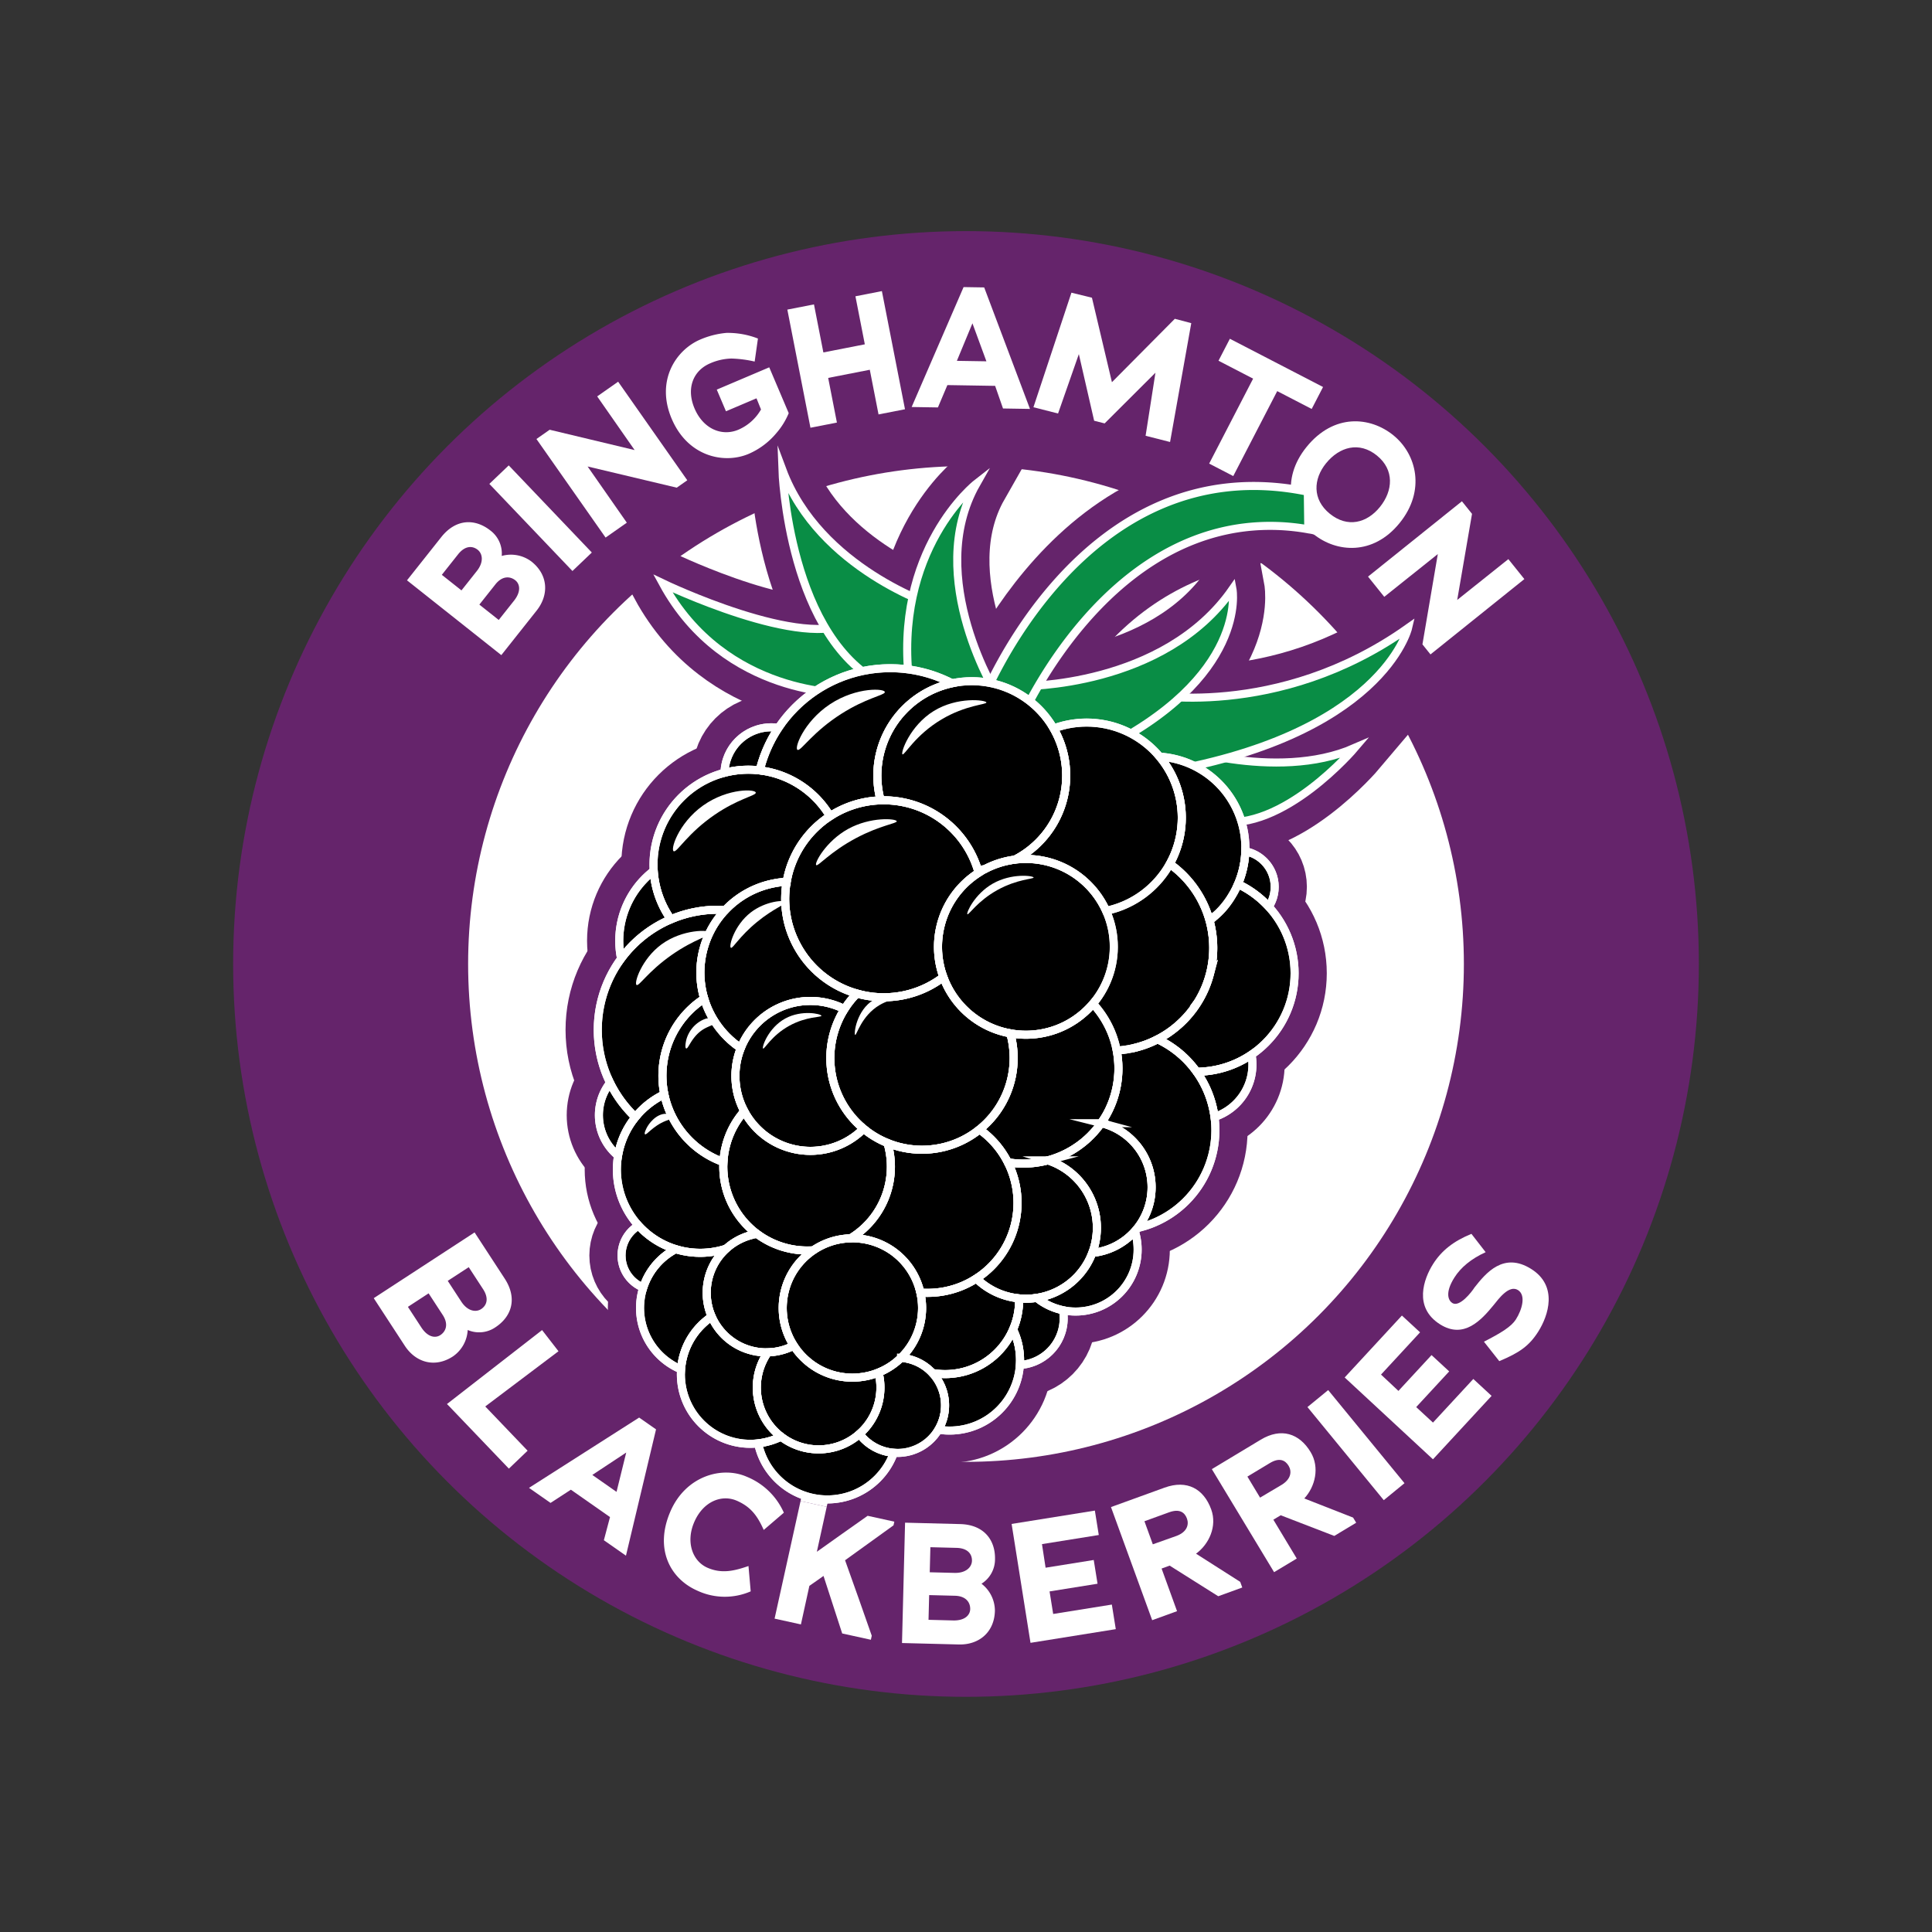 <svg id="berries" xmlns="http://www.w3.org/2000/svg" viewBox="0 0 720 720"><rect x="0" y="0" width="720" height="720" fill="#333333" stroke="none"/><defs><style>.cls-1,.cls-3{fill:#65246b;}.cls-2{fill:#fff;}.cls-3{stroke:#65246b;stroke-width:24px;}.cls-3,.cls-4,.cls-5,.cls-6{stroke-miterlimit:10;}.cls-4{fill:#098d45;}.cls-4,.cls-5,.cls-6{stroke:#fff;stroke-width:3px;}.cls-6{fill:none;}</style></defs><g id="circles"><circle class="cls-1" cx="360" cy="359.244" r="273.113"/><circle class="cls-2" cx="360" cy="359.244" r="185.544"/><path class="cls-2" d="M282.425,296.136c.355-1.287-8.482-3.874-16.054.484s-9.795,13.293-8.446,13.661c1.108.3,4.147-5.317,12.1-9.631C276.965,296.882,282.161,297.091,282.425,296.136Z"/></g><g id="backdrop_of_berry" data-name="backdrop of berry"><path class="cls-3" d="M315.819,258.293s-45.662,1.591-68.791-40.876c0,0,53.084,25.474,70.593,14.037S315.819,258.293,315.819,258.293Z"/><path class="cls-3" d="M435.177,277.4s40.119,14.284,69.643,1.359c0,0-26.822,31.643-51.015,27.223S435.177,277.4,435.177,277.4Z"/><path class="cls-3" d="M348.561,225.8s-43.187-13.677-56.986-50.677c0,0,2.15,63.958,38.73,80.535S348.561,225.8,348.561,225.8Z"/><path class="cls-3" d="M426.633,258.654s49.289,10.037,98.123-24.612c0,0-9.493,40.567-94.5,54.205S426.633,258.654,426.633,258.654Z"/><path class="cls-3" d="M372.044,259.849s-28.088-44.543-8.176-79.59c0,0-31.421,24.537-24.888,75.249S372.044,259.849,372.044,259.849Z"/><path class="cls-3" d="M380.8,255.71s52.931.681,78.514-36.132c0,0,6.1,32.936-49.926,60.285S380.8,255.71,380.8,255.71Z"/><path class="cls-3" d="M365.611,262.2s37.2-96.548,121.769-78.949l.183,14s-70.688-8.415-107.294,71.03Z"/><circle class="cls-3" cx="287.436" cy="288.48" r="17.437"/><circle class="cls-3" cx="331.742" cy="299.089" r="50.071"/><circle class="cls-3" cx="263.648" cy="350.591" r="32.869"/><circle class="cls-3" cx="242.73" cy="415.588" r="19.532"/><circle class="cls-3" cx="244.556" cy="467.867" r="12.921"/><circle class="cls-3" cx="263.283" cy="487.438" r="24.756"/><circle class="cls-3" cx="461.534" cy="330.508" r="13.503"/><circle class="cls-3" cx="308.328" cy="532.421" r="26.374"/><circle class="cls-3" cx="446.188" cy="396.716" r="20.561"/><circle class="cls-3" cx="378.955" cy="491.272" r="17.447"/><circle class="cls-3" cx="353.889" cy="506.882" r="26.25"/><circle class="cls-3" cx="279.626" cy="512.186" r="25.879"/><circle class="cls-3" cx="445.755" cy="362.704" r="36.698"/><circle class="cls-3" cx="352.228" cy="484.519" r="27.567"/><circle class="cls-3" cx="400.862" cy="465.676" r="23.099"/><circle class="cls-3" cx="334.461" cy="523.724" r="17.742"/><circle class="cls-3" cx="415.532" cy="421.192" r="37.408"/><circle class="cls-3" cx="305.074" cy="517.11" r="23.031"/><circle class="cls-3" cx="404.564" cy="442.441" r="24.609"/><circle class="cls-3" cx="382.341" cy="457.557" r="26.435"/><circle class="cls-3" cx="429.995" cy="316.041" r="34.122"/><circle class="cls-3" cx="413.829" cy="353.26" r="38.316"/><circle class="cls-3" cx="278.912" cy="322.214" r="35.364"/><circle class="cls-3" cx="267.515" cy="383.79" r="44.752"/><circle class="cls-3" cx="260.946" cy="435.849" r="31.048"/><circle class="cls-3" cx="381.355" cy="398.187" r="35.446"/><circle class="cls-3" cx="345.685" cy="448.294" r="33.518"/><circle class="cls-3" cx="281.067" cy="400.847" r="34.199"/><circle class="cls-3" cx="294.871" cy="362.43" r="33.854"/><circle class="cls-3" cx="300.786" cy="434.792" r="31.23"/><circle class="cls-3" cx="302.007" cy="400.962" r="27.93"/><circle class="cls-3" cx="285.58" cy="481.776" r="22.208"/><circle class="cls-3" cx="317.665" cy="489.443" r="25.966"/><circle class="cls-3" cx="343.604" cy="394.308" r="34.162"/><circle class="cls-3" cx="404.97" cy="304.73" r="35.446"/><circle class="cls-3" cx="362.154" cy="289.05" r="35.189"/><circle class="cls-3" cx="329.32" cy="334.952" r="36.698"/><circle class="cls-3" cx="382.323" cy="352.867" r="32.754"/></g><g id="type"><path class="cls-2" d="M150.857,501.532l-11.571-17.743,37.576-24.506,11.222,17.207c4.824,7.4,2.607,14.192-3.5,18.177a10.745,10.745,0,0,1-10.288.979,12.731,12.731,0,0,1-5.5,9.848C162.044,509.9,154.912,507.75,150.857,501.532Zm14.121-11.5-5.244-8.041-7.718,5.034,5,7.665c2.412,3.7,5.248,4.065,7.07,2.876C166.123,496.237,167.286,493.568,164.978,490.031ZM180,480.385l-5.314-8.148-7.826,5.1,5.034,7.719c2.377,3.645,5.479,4.067,7.409,2.808C181.29,486.575,182.381,484.03,180,480.385Z"/><path class="cls-2" d="M198.956,492.163l6.9,7.212-25.428,24.338,16.195,16.922-6.981,6.681L166.59,523.229Z"/><path class="cls-2" d="M227.332,565.366l-14.58-10.2-7.585,4.926-8.023-5.613,41.048-26.194,6.294,4.4-11.208,47.066L225.044,574Zm-6.591-15.7,9.02,6.31,3.613-14.656Z"/><path class="cls-2" d="M259.893,592.8c-10.2-4.468-16.129-15.659-9.991-29.671,5.726-13.073,19.119-16.849,28.382-12.791a25.667,25.667,0,0,1,13.836,13.4l-7.5,6.428c-2.263-5.044-4.646-8.533-9.981-10.87-5.628-2.466-12.516.177-15.88,7.857-3.313,7.562-.63,14.677,4.881,17.091,5.394,2.363,10.118,1.148,15.3-.634l.824,9.444A24.194,24.194,0,0,1,259.893,592.8Z"/><path class="cls-2" d="M306.9,587.3c-1.78,1.248-3.5,2.508-5.266,3.693l-3.154,14.379-9.815-2.153,9.678-43.81,9.752,2.14-3.676,16.754c6.285-4.453,12.659-9.017,18.93-13.408l9.94,2.182-.3,1.375-18.056,13.009c3.28,9.238,6.742,18.844,9.947,28.131l-.33,1.5-10.69-2.346Z"/><path class="cls-2" d="M357.326,612.847l-21.177-.54,1.144-44.85,20.538.523c8.829.226,13.166,5.907,12.98,13.2a10.745,10.745,0,0,1-5.033,9.026,12.737,12.737,0,0,1,4.993,10.114C370.564,608.383,364.748,613.036,357.326,612.847Zm-1.457-18.156-9.6-.245-.235,9.214,9.149.234c4.415.112,6.326-2.016,6.381-4.191C361.629,597.271,360.091,594.8,355.869,594.691Zm.583-17.846-9.724-.248-.239,9.341,9.213.235c4.351.11,6.458-2.2,6.518-4.508C362.279,579.3,360.8,576.955,356.452,576.845Z"/><path class="cls-2" d="M377,567.927l31.024-4.975,1.459,9.1-21.168,3.394c.466,2.907.87,5.824,1.346,8.793l17.944-2.878,1.419,8.847-17.881,2.867,1.347,8.405,21.862-3.506,1.469,9.162-31.782,5.1Z"/><path class="cls-2" d="M435.9,583.461l-3.008,1.091,5.76,15.884-9.265,3.36-15.356-42.154,19.975-7.245c8.363-3.033,14.588.428,17.381,8.129,2.269,6.257-.816,12.958-5.662,16.487l16.47,10.5.764,2.105L454,594.871Zm-.2-19.876-9.2,3.338,3.12,8.6c3.128-1.134,8.745-3.1,8.745-3.1,4.031-1.462,4.788-4.255,3.982-6.482C441.562,563.775,439.738,562.123,435.707,563.585Z"/><path class="cls-2" d="M477.286,564.694l-2.741,1.651,8.718,14.473-8.444,5.086-23.2-38.4,18.2-10.963c7.62-4.59,14.4-2.395,18.623,4.623,3.434,5.7,1.7,12.872-2.375,17.269l18.189,7.126,1.155,1.919-8.169,4.919Zm-4.028-19.465-8.388,5.052,4.722,7.84c2.85-1.717,7.982-4.733,7.982-4.733,3.674-2.212,3.877-5.1,2.655-7.127C479.041,544.286,476.932,543.017,473.258,545.229Z"/><path class="cls-2" d="M487.25,524.371l7.722-6.329,28.442,34.7-7.723,6.329Z"/><path class="cls-2" d="M501.121,513.34l21.33-23.075,6.768,6.256-14.553,15.744c2.162,2,4.28,4.043,6.489,6.085L533.493,505l6.579,6.081-12.294,13.3,6.251,5.777L549.06,513.9l6.814,6.3-21.851,23.64Z"/><path class="cls-2" d="M573.276,496.229c-3.418,5.411-7.121,7.917-14.537,11.028l-5.718-7.245c6.488-3.321,10.231-5.65,11.906-8.3,2.358-3.733,3.807-9.024.778-10.939-3.3-2.084-7.234,3.3-9.009,5.513-4.654,5.69-11.153,12.863-20.027,7.258-10.01-6.323-6.065-17-2.612-22.468,3.178-5.032,7.672-8.552,14.3-11.254l5.3,6.83c-5.426,2.477-9.287,5.715-11.645,9.449-3.657,5.789-2.186,8.611-.779,9.5,2.706,1.709,7.231-4.137,8.29-5.815,4.185-5.305,10.8-13.387,21.139-6.858C580.725,479.284,577,490.331,573.276,496.229Z"/><path class="cls-2" d="M199.988,227.544l-13.162,16.6-35.148-27.874,12.764-16.1c5.488-6.919,12.633-6.969,18.35-2.436a10.739,10.739,0,0,1,4.187,9.447,12.738,12.738,0,0,1,11.083,2.091C204.379,214.283,204.6,221.728,199.988,227.544ZM170.7,206.6l-6.044,7.622,7.32,5.8,5.726-7.22c2.7-3.41,2.121-6.486.317-7.917C176.159,203.419,173.4,203.19,170.7,206.6Zm13.909,11.194-5.964,7.522,7.22,5.726,5.686-7.17c2.744-3.46,2.193-6.266.488-7.618C190.129,214.743,187.23,214.485,184.605,217.794Z"/><path class="cls-2" d="M182.367,180.333l7.224-6.892,30.966,32.464-7.224,6.891Z"/><path class="cls-2" d="M218.983,173.844c4.889,6.969,9.762,14.028,14.614,20.944l-7.912,5.551-25.768-36.732,4.926-3.455,31.663,7.576-13.952-20,7.807-5.478,25.768,36.732-3.93,2.757Z"/><path class="cls-2" d="M272.627,133.616a21,21,0,0,0-7.938,1.774c-6.42,2.728-9.012,9.391-5.859,16.813,3.278,7.715,10.244,10.527,16.369,7.924a17.776,17.776,0,0,0,8.41-7.536c-.626-1.472-1.067-2.675-1.693-4.148l-11.367,4.83L267.12,145.2l19.555-8.308,7.257,17.08a26.955,26.955,0,0,1-4.62,7.456,27.752,27.752,0,0,1-10.284,7.707c-9.247,3.929-22.741.971-28.7-13.047-6.056-14.254,1.593-25.708,10.663-29.562a31.852,31.852,0,0,1,9.73-2.465,30.949,30.949,0,0,1,11.741,2.1l-1.22,8.584A44.007,44.007,0,0,0,272.627,133.616Z"/><path class="cls-2" d="M324.149,137.8l-15.513,3.034,3.256,16.643-9.861,1.928-8.611-44.026,9.924-1.94,3.5,17.9,15.45-3.022-3.5-17.9,9.861-1.929,8.611,44.027-9.861,1.928Z"/><path class="cls-2" d="M370.854,143.8l-17.792-.289-3.527,8.329-9.791-.159L359.1,106.99l7.679.125,17.061,45.277-10.047-.163ZM356.6,134.475l11.006.178L362.4,120.486Z"/><path class="cls-2" d="M430.6,138.9l-18.939,18.891-3.907-.994-5.7-24.829L394.309,154.1l-9.18-2.335,14.161-42.692,7.645,1.879,7.446,31.48,23.443-23.623,6.125,1.624-7.9,44.286-9.118-2.32Z"/><path class="cls-2" d="M459.6,177.418l-8.981-4.648L467,141.111l-12.9-6.678,4.236-8.185,34.728,17.975-4.236,8.185-12.846-6.649Z"/><path class="cls-2" d="M489.449,199.005c-8.6-6.971-12.4-20.269-2.529-32.448,10.195-12.578,23.75-11.311,32.351-4.339,8.649,7.011,12.12,20.616,2.327,32.7C511.725,207.1,498.05,205.977,489.449,199.005Zm23.7-29.231c-6.612-5.36-13.992-3.269-18.989,2.9-4.715,5.816-5.193,13.419,1.418,18.779s13.83,3.467,18.666-2.5C519.157,182.886,519.707,175.093,513.145,169.774Z"/><path class="cls-2" d="M535.829,206.49c-6.639,5.327-13.366,10.644-19.955,15.931l-6.048-7.536,34.988-28.078,3.765,4.692-5.517,32.08,19.055-15.21,5.969,7.436L533.1,243.883l-3-3.743Z"/><path class="cls-1" d="M208.264,497.668l-26.5,26.5-16.584-1.049L199.493,488.9Z"/><path class="cls-2" d="M166.6,523.219l35.415-27.54,6.117,7.889-33.874,25.54Z"/><path class="cls-2" d="M487.031,198.685a14.132,14.132,0,0,1,2.082.374,5.714,5.714,0,0,1,1.385.476c.109.059.2.116.216.1a21.548,21.548,0,0,0-1.958-1.772Z"/></g><g id="corrections"><path class="cls-2" d="M298.34,559.413l.349-1.69,9.856,1.833-.453,2Z"/></g><g id="stem"><path class="cls-4" d="M315.819,258.293s-45.662,1.591-68.791-40.876c0,0,53.084,25.474,70.593,14.037S315.819,258.293,315.819,258.293Z"/><path class="cls-4" d="M435.177,277.4s40.119,14.284,69.643,1.359c0,0-26.822,31.643-51.015,27.223S435.177,277.4,435.177,277.4Z"/><path class="cls-4" d="M348.561,225.8s-43.187-13.677-56.986-50.677c0,0,2.15,63.958,38.73,80.535S348.561,225.8,348.561,225.8Z"/><path class="cls-4" d="M426.633,258.654s49.289,10.037,98.123-24.612c0,0-9.493,40.567-94.5,54.205S426.633,258.654,426.633,258.654Z"/><path class="cls-4" d="M372.044,259.849s-28.088-44.543-8.176-79.59c0,0-31.421,24.537-24.888,75.249S372.044,259.849,372.044,259.849Z"/><path class="cls-4" d="M380.8,255.71s52.931.681,78.514-36.132c0,0,6.1,32.936-49.926,60.285S380.8,255.71,380.8,255.71Z"/><path class="cls-4" d="M365.611,262.2s37.2-96.548,121.769-78.949l.183,14a80.053,80.053,0,0,0-24.058-.67c-51.75,6.516-79.245,63.168-83.236,71.7Z"/></g><g id="blackberry"><circle class="cls-5" cx="287.436" cy="288.48" r="17.437"/><circle class="cls-5" cx="331.742" cy="299.089" r="50.071"/><circle class="cls-5" cx="263.648" cy="350.591" r="32.869"/><circle class="cls-5" cx="242.73" cy="415.588" r="19.532"/><circle class="cls-5" cx="244.556" cy="467.867" r="12.921"/><circle class="cls-5" cx="263.283" cy="487.438" r="24.756"/><circle class="cls-5" cx="461.534" cy="330.508" r="13.503"/><circle class="cls-5" cx="308.328" cy="532.421" r="26.374"/><circle class="cls-5" cx="446.188" cy="396.716" r="20.561"/><circle class="cls-5" cx="378.955" cy="491.272" r="17.447"/><circle class="cls-5" cx="353.889" cy="506.882" r="26.25"/><circle class="cls-5" cx="279.626" cy="512.186" r="25.879"/><circle class="cls-5" cx="445.755" cy="362.704" r="36.698"/><circle class="cls-5" cx="352.228" cy="484.519" r="27.567"/><circle class="cls-5" cx="400.862" cy="465.676" r="23.099"/><circle class="cls-5" cx="334.461" cy="523.724" r="17.742"/><circle class="cls-5" cx="415.532" cy="421.192" r="37.408"/><circle class="cls-5" cx="305.074" cy="517.11" r="23.031"/><circle class="cls-5" cx="404.564" cy="442.441" r="24.609"/><circle class="cls-5" cx="382.341" cy="457.557" r="26.435"/><circle class="cls-5" cx="429.995" cy="316.041" r="34.122"/><circle class="cls-5" cx="413.829" cy="353.26" r="38.316"/><circle class="cls-5" cx="278.912" cy="322.214" r="35.364"/><circle class="cls-5" cx="267.515" cy="383.79" r="44.752"/><circle class="cls-5" cx="260.946" cy="435.849" r="31.048"/><circle class="cls-5" cx="381.355" cy="398.187" r="35.446"/><circle class="cls-5" cx="345.685" cy="448.294" r="33.518"/><circle class="cls-5" cx="281.067" cy="400.847" r="34.199"/><circle class="cls-5" cx="294.871" cy="362.43" r="33.854"/><circle class="cls-5" cx="285.58" cy="481.776" r="22.208"/><circle class="cls-5" cx="300.786" cy="434.792" r="31.23"/><circle class="cls-5" cx="302.007" cy="400.962" r="27.93"/><circle class="cls-5" cx="317.665" cy="487.443" r="25.966"/><circle class="cls-5" cx="343.604" cy="394.308" r="34.162"/><circle class="cls-5" cx="404.97" cy="304.73" r="35.446"/><circle class="cls-5" cx="362.154" cy="289.05" r="35.189"/><circle class="cls-5" cx="329.32" cy="334.952" r="36.698"/><circle class="cls-5" cx="382.323" cy="352.867" r="32.754"/></g><g id="stroke"><path class="cls-6" d="M290.1,271.26a50.082,50.082,0,0,0-6.9,15.56c-.02.09-.05.19-.07.28a35.141,35.141,0,0,0-13.13.88,17.453,17.453,0,0,1,20.1-16.72Z"/><path class="cls-6" d="M328.04,280.43a34.826,34.826,0,0,0,.16,17.83,36.616,36.616,0,0,0-18.87,5.92,35.42,35.42,0,0,0-26.2-17.08c.02-.09.05-.19.07-.28a50.1,50.1,0,0,1,71.6-32.19A35.18,35.18,0,0,0,328.04,280.43Z"/><path class="cls-6" d="M250.02,342.61a44.746,44.746,0,0,0-18.56,14.66,32.883,32.883,0,0,1,12.16-32.74A35.314,35.314,0,0,0,250.02,342.61Z"/><path class="cls-6" d="M236.79,416.34a30.757,30.757,0,0,0-5.95,11.9c-.2.81-.37,1.63-.51,2.44a19.533,19.533,0,0,1-6.54-19.88,19.329,19.329,0,0,1,3.57-7.27A44.551,44.551,0,0,0,236.79,416.34Z"/><path class="cls-6" d="M251.8,465.52a24.564,24.564,0,0,0-12.07,14.33,12.92,12.92,0,0,1-1.76-23.1A30.8,30.8,0,0,0,251.8,465.52Z"/><path class="cls-6" d="M264.05,476.34a22.1,22.1,0,0,0,1.18,14.34,26.018,26.018,0,0,0-11.42,19.63,24.755,24.755,0,0,1-14.53-28.94c.13-.52.28-1.02.45-1.52a24.564,24.564,0,0,1,12.07-14.33c.51.16,1.02.3,1.54.43a31.191,31.191,0,0,0,17.3-.61A22.094,22.094,0,0,0,264.05,476.34Z"/><path class="cls-6" d="M474.63,333.82a13.4,13.4,0,0,1-1.8,4.1,36.485,36.485,0,0,0-11.47-8.44,32.984,32.984,0,0,0,1.72-5.08,33.871,33.871,0,0,0,1.02-7.14c.24.04.49.1.74.16A13.51,13.51,0,0,1,474.63,333.82Z"/><path class="cls-6" d="M333.11,541.41a26.366,26.366,0,0,1-50.58-3.51,25.452,25.452,0,0,0,8.54-2.51,23,23,0,0,0,29.22-1,17.627,17.627,0,0,0,9.82,6.54A17.343,17.343,0,0,0,333.11,541.41Z"/><path class="cls-6" d="M466.12,401.75a20.52,20.52,0,0,1-13.5,14.49,37.434,37.434,0,0,0-6.68-16.83,36.565,36.565,0,0,0,20.47-6.38A20.455,20.455,0,0,1,466.12,401.75Z"/><path class="cls-6" d="M395.87,495.55a17.441,17.441,0,0,1-15.79,13.14,26.122,26.122,0,0,0-2.55-13.23,27.569,27.569,0,0,0,2.27-11.59,25.88,25.88,0,0,0,6.59-.19,22.835,22.835,0,0,0,8.81,4.39c.32.08.63.15.95.22A17.36,17.36,0,0,1,395.87,495.55Z"/><path class="cls-6" d="M380.08,508.69a26.6,26.6,0,0,1-.74,4.62,26.255,26.255,0,0,1-29.63,19.49,17.776,17.776,0,0,0-2.22-21.12,27.579,27.579,0,0,0,30.04-16.22A26.122,26.122,0,0,1,380.08,508.69Z"/><path class="cls-6" d="M291.07,535.39a25.87,25.87,0,0,1-17.78,1.89,25.886,25.886,0,0,1-8.06-46.6,22.191,22.191,0,0,0,14.91,12.63c.6.15,1.21.28,1.81.38a22.1,22.1,0,0,0,4.2.29,23.025,23.025,0,0,0,4.92,31.41Z"/><path class="cls-6" d="M481.34,371.69a36.752,36.752,0,0,1-35.4,27.72,37.058,37.058,0,0,0-14.54-12.1c.02-.01.03-.02.05-.03.26-.13.52-.27.77-.41s.49-.27.73-.41c.38-.21.75-.44,1.12-.67s.7-.44,1.05-.67c.76-.51,1.5-1.04,2.22-1.6.33-.25.64-.51.96-.78s.64-.53.95-.81a37.557,37.557,0,0,0,5.26-5.71c.32-.41.63-.84.92-1.29.14-.2.28-.4.4-.6.2-.29.39-.58.56-.88a3.577,3.577,0,0,0,.3-.49c.28-.45.55-.92.8-1.38.01-.02.02-.03.02-.04.29-.53.56-1.06.82-1.6.32-.66.63-1.34.91-2.03.16-.39.31-.78.46-1.17.2-.54.39-1.08.57-1.64.12-.36.23-.73.34-1.1.13-.45.25-.9.37-1.35a38.352,38.352,0,0,0-15.03-40.68,35.469,35.469,0,0,0-3.8-39.99,34.184,34.184,0,0,1,31.95,35.28,33.871,33.871,0,0,1-1.02,7.14,32.984,32.984,0,0,1-1.72,5.08,36.7,36.7,0,0,1,19.98,42.21Z"/><path class="cls-6" d="M379.8,483.87a27.593,27.593,0,0,1-32.31,27.81,17.563,17.563,0,0,0-8.68-5.16,16.777,16.777,0,0,0-3.03-.49,25.934,25.934,0,0,0,7.45-23.14c-.07-.4-.15-.79-.24-1.18,1.04.08,2.08.12,3.11.1a32.849,32.849,0,0,0,8.42-1.18,33.382,33.382,0,0,0,9.34-4.17,27.143,27.143,0,0,0,2.82,2.41,26.473,26.473,0,0,0,9.19,4.32A25.663,25.663,0,0,0,379.8,483.87Z"/><path class="cls-6" d="M423.26,471.34a23.112,23.112,0,0,1-27.11,16.95c-.32-.07-.63-.14-.95-.22a22.835,22.835,0,0,1-8.81-4.39,25.625,25.625,0,0,0,7.04-2.14,26.267,26.267,0,0,0,13.62-14.61,24.589,24.589,0,0,0,15.87-8.1A22.944,22.944,0,0,1,423.26,471.34Z"/><path class="cls-6" d="M351.66,528.07a17.707,17.707,0,0,1-18.55,13.34,17.343,17.343,0,0,1-3-.48,17.627,17.627,0,0,1-9.82-6.54,22.827,22.827,0,0,0,7.11-11.64,23.069,23.069,0,0,0,.6-7.89,23.456,23.456,0,0,0-.58-3.35c.19-.08.38-.16.57-.25a25.653,25.653,0,0,0,7.43-4.88c.12-.11.24-.23.36-.35a16.777,16.777,0,0,1,3.03.49,17.743,17.743,0,0,1,12.85,21.55Z"/><path class="cls-6" d="M451.8,430.36a37.379,37.379,0,0,1-27.88,27.29,24.631,24.631,0,0,0-13.33-39.07c-.07-.02-.14-.03-.21-.05.3-.42.59-.84.85-1.27l.06-.09c.24-.36.46-.72.66-1.09.1-.17.21-.34.3-.52a3.769,3.769,0,0,0,.26-.48.209.209,0,0,0,.04-.06q.24-.435.45-.87a6.447,6.447,0,0,0,.29-.59c.13-.25.24-.5.35-.75.1-.21.2-.42.28-.64.13-.29.26-.58.37-.88a2,2,0,0,0,.1-.26c.16-.39.3-.78.44-1.18.34-.97.63-1.96.89-2.98a35.07,35.07,0,0,0,.45-15.36,37.828,37.828,0,0,0,5.84-.81c.43-.09.86-.19,1.28-.3.85-.22,1.69-.47,2.52-.74.41-.13.82-.28,1.22-.42a37.882,37.882,0,0,0,4.37-1.93,37.058,37.058,0,0,1,14.54,12.1,37.306,37.306,0,0,1,5.86,30.95Z"/><path class="cls-6" d="M327.4,522.75a23.018,23.018,0,0,1-36.33,12.64,23.018,23.018,0,0,1-4.92-31.41,22,22,0,0,0,9.67-2.5,25.926,25.926,0,0,0,4.94,5.67,25.016,25.016,0,0,0,4.68,3.21,25.992,25.992,0,0,0,5.86,2.26,26.068,26.068,0,0,0,14.03-.37,21.575,21.575,0,0,0,2.09-.74,23.456,23.456,0,0,1,.58,3.35A23.069,23.069,0,0,1,327.4,522.75Z"/><path class="cls-6" d="M428.42,448.47a24.486,24.486,0,0,1-4.5,9.18c-.32.4-.65.8-1,1.18a24.589,24.589,0,0,1-15.87,8.1,25.109,25.109,0,0,0,.92-2.9,26.42,26.42,0,0,0-17.45-31.6c.44-.12.87-.24,1.3-.37.15-.05.29-.1.44-.14.07-.02.14-.05.21-.07.28-.09.57-.19.84-.29.05-.02.09-.03.14-.05.02-.01.03-.02.05-.02.04-.01.07-.03.11-.04s.05-.02.08-.03.05-.02.08-.03c.35-.13.72-.27,1.06-.42.01,0,.02-.01.03-.01.03-.01.07-.03.1-.04s.05-.02.08-.03c.05-.02.09-.04.14-.06.02-.01.05-.02.07-.03s.03-.01.04-.02c.25-.1.49-.22.73-.33l.15-.06c.1-.05.2-.09.29-.14.3-.14.6-.28.89-.44q.3-.135.6-.3c.4-.22.8-.44,1.19-.66.03-.02.05-.03.08-.05.3-.17.61-.36.9-.55.42-.26.82-.52,1.22-.8.09-.05.18-.12.27-.18.19-.13.37-.26.55-.39.25-.17.49-.36.73-.54.41-.31.81-.63,1.21-.96.74-.62,1.45-1.27,2.14-1.95.21-.2.42-.42.61-.63.2-.19.38-.39.56-.58.06-.07.11-.12.16-.18.15-.16.29-.32.44-.49s.28-.33.42-.49c.04-.04.07-.08.11-.12.16-.18.31-.38.46-.57a4.766,4.766,0,0,0,.45-.58q.495-.615.93-1.26c.07.02.14.03.21.05A24.607,24.607,0,0,1,428.42,448.47Z"/><path class="cls-6" d="M408.77,457.99a26.234,26.234,0,0,1-.8,6.04,25.109,25.109,0,0,1-.92,2.9,26.267,26.267,0,0,1-13.62,14.61,26.4,26.4,0,0,1-17.56,1.65,26.473,26.473,0,0,1-9.19-4.32,27.143,27.143,0,0,1-2.82-2.41,33.522,33.522,0,0,0,11.73-43.3,35.178,35.178,0,0,0,4.66.46c.45.01.9.02,1.34.02q.57,0,1.14-.03c.25-.01.51-.02.76-.04.08,0,.16-.01.24-.01.06,0,.12-.01.18-.01.04,0,.08-.01.12-.01.27-.02.56-.04.84-.08h.02c.34-.03.67-.07,1.01-.11s.66-.09.98-.15c.46-.06.92-.15,1.37-.24s.91-.19,1.36-.3c.31-.07.61-.15.91-.23a26.416,26.416,0,0,1,18.25,25.56Z"/><path class="cls-6" d="M422.01,390.7c.43-.09.86-.19,1.28-.3.85-.22,1.69-.47,2.52-.74.41-.13.82-.28,1.22-.42a37.882,37.882,0,0,0,4.37-1.93c.02-.01.03-.02.05-.03.26-.13.52-.27.77-.41s.49-.27.73-.41c.38-.21.75-.44,1.12-.67s.7-.44,1.05-.67c.76-.51,1.5-1.04,2.22-1.6.32-.26.65-.52.96-.78s.64-.53.95-.81a37.557,37.557,0,0,0,5.26-5.71c.32-.41.63-.84.92-1.29.14-.2.27-.4.4-.6.2-.29.39-.58.56-.88a3.577,3.577,0,0,0,.3-.49c.28-.45.55-.92.8-1.38.01-.02.02-.03.02-.04.29-.53.56-1.06.82-1.6.32-.66.63-1.34.91-2.03.16-.39.31-.78.46-1.17.2-.54.39-1.08.57-1.64.12-.36.23-.73.34-1.1.13-.45.25-.9.37-1.35a38.352,38.352,0,0,0-15.03-40.68"/><path class="cls-6" d="M309.33,304.18a36.588,36.588,0,0,0-15.59,21.78c-.23.89-.41,1.78-.56,2.66a30.577,30.577,0,0,0-4.6.55,33.814,33.814,0,0,0-18.26,9.95,44.361,44.361,0,0,0-20.3,3.49,35.364,35.364,0,1,1,59.31-38.43Z"/><path class="cls-6" d="M262.44,372.17a34.075,34.075,0,0,0-14.53,20.3,34.59,34.59,0,0,0-.77,4.09,33.958,33.958,0,0,0,.44,11.27,30.984,30.984,0,0,0-10.79,8.51,44.774,44.774,0,0,1,33.53-77.22,33.542,33.542,0,0,0-8.07,14.29c-.07.24-.14.49-.2.73A33.662,33.662,0,0,0,262.44,372.17Z"/><path class="cls-6" d="M281.35,459.25c-.4.34-.8.68-1.21.99a22.339,22.339,0,0,0-8.2,4.01q-.66.525-1.29,1.08a.01.01,0,0,1-.01.01,31.191,31.191,0,0,1-17.3.61c-.52-.13-1.03-.27-1.54-.43a31.011,31.011,0,0,1-21.47-34.84c.14-.81.31-1.63.51-2.44a31.03,31.03,0,0,1,16.74-20.41,34.343,34.343,0,0,0,11.17,18.93c.47.41.95.8,1.44,1.18h.01a33.654,33.654,0,0,0,9.4,5.12A31.287,31.287,0,0,0,281.35,459.25Z"/><path class="cls-6" d="M415.72,406.87c-.26,1.02-.55,2.01-.89,2.98-.14.4-.28.79-.44,1.18a2,2,0,0,1-.1.26c-.11.3-.24.59-.37.88-.08.22-.18.43-.28.64-.11.25-.22.5-.35.75a6.447,6.447,0,0,1-.29.59q-.21.435-.45.87a.209.209,0,0,1-.04.06c-.08.16-.17.32-.26.48-.09.18-.2.35-.3.52-.21.37-.43.73-.66,1.09l-.06.09c-.27.43-.56.85-.85,1.27s-.61.85-.93,1.26c-.15.19-.29.39-.45.58s-.3.39-.46.57c-.04.04-.07.08-.11.12-.14.16-.28.33-.42.49s-.29.33-.44.49c-.05.06-.1.11-.16.18-.18.19-.36.39-.56.58-.19.21-.4.43-.61.63-.69.68-1.4,1.33-2.14,1.95-.4.33-.8.65-1.21.96-.24.18-.48.37-.73.54-.18.13-.36.26-.55.39-.09.06-.18.13-.27.18-.4.28-.8.54-1.22.8-.29.19-.6.38-.9.55-.03.02-.05.03-.08.05-.39.22-.79.44-1.19.66q-.3.165-.6.3c-.29.16-.59.3-.89.44-.09.05-.19.09-.29.14l-.15.06c-.24.11-.48.23-.73.33-.01.01-.03.01-.04.02s-.05.02-.07.03c-.05.02-.09.04-.14.06-.03.01-.05.02-.08.03s-.07.03-.1.04c-.01,0-.02.01-.03.01-.34.15-.71.29-1.06.42-.03.01-.05.02-.08.03s-.05.02-.08.03-.07.03-.11.04c-.02,0-.03.01-.05.02-.05.02-.09.03-.14.05-.27.1-.56.2-.84.29-.07.02-.14.05-.21.07-.15.04-.29.09-.44.14-.43.13-.86.25-1.3.37-.3.08-.6.16-.91.23-.45.11-.9.21-1.36.3s-.91.17-1.37.24c-.32.06-.65.11-.98.15s-.67.08-1.01.11h-.02c-.28.04-.57.06-.84.08-.04,0-.08.01-.12.01-.06,0-.12.01-.18.01-.08,0-.16.01-.24.01-.25.02-.51.03-.76.04q-.57.03-1.14.03c-.44,0-.89-.01-1.34-.02a35.178,35.178,0,0,1-4.66-.46h-.01c-.16-.34-.34-.68-.53-1.01a33.394,33.394,0,0,0-10.02-11.24,34.175,34.175,0,0,0,11.47-35.82,32.695,32.695,0,0,0,30.81-11.05,35.97,35.97,0,0,1,6.45,9.77,35.439,35.439,0,0,1,1.96,23.06Z"/><path class="cls-6" d="M378.18,456.51a33.5,33.5,0,0,1-32.08,25.3c-1.03.02-2.07-.02-3.11-.1a26.08,26.08,0,0,0-10.98-15.93H332a26.159,26.159,0,0,0-15.02-4.3,31.247,31.247,0,0,0,13.77-35.52,33.212,33.212,0,0,0,4.49,1.47,34.148,34.148,0,0,0,29.79-6.52,33.394,33.394,0,0,1,10.02,11.24c.19.33.37.67.53,1.01h.01A33.4,33.4,0,0,1,378.18,456.51Z"/><path class="cls-6" d="M277.37,414.12a30.97,30.97,0,0,0-6.86,13.02q-.165.66-.3,1.32a31.7,31.7,0,0,0-.61,4.6,33.654,33.654,0,0,1-9.4-5.12h-.01c-.49-.38-.97-.77-1.44-1.18a34.343,34.343,0,0,1-11.17-18.93,33.958,33.958,0,0,1-.44-11.27,34.59,34.59,0,0,1,.77-4.09,34.075,34.075,0,0,1,14.53-20.3,34,34,0,0,0,5.67,10.99,33.538,33.538,0,0,0,7.96,7.43,29.094,29.094,0,0,0-1.14,3.53,27.836,27.836,0,0,0,.09,14.05A28.567,28.567,0,0,0,277.37,414.12Z"/><path class="cls-6" d="M319.34,370.26a33.551,33.551,0,0,0-4.63,5.82,28.975,28.975,0,0,0-3.37-1.45q-1.215-.42-2.49-.75a27.9,27.9,0,0,0-32.78,16.71,33.538,33.538,0,0,1-7.96-7.43,34,34,0,0,1-5.67-10.99,33.662,33.662,0,0,1-.39-18.03c.06-.24.13-.49.2-.73a33.807,33.807,0,0,1,26.33-24.24,30.577,30.577,0,0,1,4.6-.55c-.13.68-.23,1.36-.31,2.04a38.285,38.285,0,0,0-.26,4.39,36.59,36.59,0,0,0,2.68,13.64c.37.91.78,1.81,1.22,2.69q.285.57.6,1.14a36.519,36.519,0,0,0,22.23,17.74Z"/><path class="cls-6" d="M292.49,481.08a26.133,26.133,0,0,0-.73,8.25,25.57,25.57,0,0,0,1.82,7.82,26.1,26.1,0,0,0,2.24,4.33,22.2,22.2,0,0,1-13.87,2.21c-.6-.1-1.21-.23-1.81-.38a22.217,22.217,0,0,1-9.5-37.97.01.01,0,0,0,.01-.01q.63-.555,1.29-1.08a22.339,22.339,0,0,1,8.2-4.01c.66-.17,1.32-.3,1.99-.41a31.343,31.343,0,0,0,19.1,6.2c.25.23.49.49.72.74A25.8,25.8,0,0,0,292.49,481.08Z"/><path class="cls-6" d="M331.06,442.44a31.078,31.078,0,0,1-14.08,19.04c-.69.02-1.37.06-2.05.14a25.839,25.839,0,0,0-11.81,4.32q-.945.075-1.89.09a31.343,31.343,0,0,1-19.1-6.2c-.27-.18-.52-.38-.78-.58a31.287,31.287,0,0,1-11.75-26.19,31.7,31.7,0,0,1,.61-4.6q.135-.66.3-1.32a30.97,30.97,0,0,1,6.86-13.02,27.926,27.926,0,0,0,13.15,12.31h.01a27.917,27.917,0,0,0,31.31-5.79,29.762,29.762,0,0,0,2.45,1.86,33.314,33.314,0,0,0,6.46,3.46A31.164,31.164,0,0,1,331.06,442.44Z"/><path class="cls-6" d="M321.84,420.64a27.983,27.983,0,0,1-31.31,5.79h-.01a27.926,27.926,0,0,1-13.15-12.31,28.567,28.567,0,0,1-2.35-5.95,27.836,27.836,0,0,1-.09-14.05,29.094,29.094,0,0,1,1.14-3.53,27.9,27.9,0,0,1,32.78-16.71q1.275.33,2.49.75a28.975,28.975,0,0,1,3.37,1.45,34.052,34.052,0,0,0-2.53,4.83,32.939,32.939,0,0,0-1.22,3.33v.01c-.18.55-.33,1.12-.48,1.69a34.281,34.281,0,0,0-1.02,7.03,34.49,34.49,0,0,0,1.82,12.41,34.089,34.089,0,0,0,10.56,15.26Z"/><path class="cls-6" d="M342.84,493.8a25.691,25.691,0,0,1-7.06,12.23c-.12.12-.24.24-.36.35a25.653,25.653,0,0,1-7.43,4.88c-.19.09-.38.17-.57.25a21.575,21.575,0,0,1-2.09.74,26.068,26.068,0,0,1-14.03.37,25.992,25.992,0,0,1-5.86-2.26,25.016,25.016,0,0,1-4.68-3.21,25.97,25.97,0,0,1-7.18-10,25.57,25.57,0,0,1-1.82-7.82,26.133,26.133,0,0,1,.73-8.25,25.8,25.8,0,0,1,9.46-14.31c.38-.29.77-.57,1.17-.83a25.839,25.839,0,0,1,11.81-4.32c.68-.08,1.36-.12,2.05-.14a26.159,26.159,0,0,1,15.02,4.3h.01a26.08,26.08,0,0,1,10.98,15.93c.09.39.17.78.24,1.18A25.71,25.71,0,0,1,342.84,493.8Z"/><path class="cls-6" d="M376.72,402.68a34.161,34.161,0,0,1-41.48,24.75,34.422,34.422,0,0,1-10.95-4.93,29.762,29.762,0,0,1-2.45-1.86,34.089,34.089,0,0,1-10.56-15.26,34.49,34.49,0,0,1-1.82-12.41,34.281,34.281,0,0,1,1.02-7.03c.15-.57.3-1.14.48-1.69v-.01a32.939,32.939,0,0,1,1.22-3.33,34.052,34.052,0,0,1,2.53-4.83,33.551,33.551,0,0,1,4.63-5.82q.5.15.99.27a36.562,36.562,0,0,0,31.24-6.4,32.733,32.733,0,0,0,22.73,20.49c.73.19,1.47.34,2.2.47A33.9,33.9,0,0,1,376.72,402.68Z"/><path class="cls-6" d="M439.34,313.41a35.067,35.067,0,0,1-3.39,8.56,35.515,35.515,0,0,1-23.75,17.47,32.8,32.8,0,0,0-34-19.08,35.183,35.183,0,0,0,14.45-48.87,35.454,35.454,0,0,1,46.69,41.92Z"/><path class="cls-6" d="M396.27,297.67a35.075,35.075,0,0,1-18.07,22.69,32.779,32.779,0,0,0-11.19,3.55c-.86.12-1.73.21-2.6.27a36.757,36.757,0,0,0-36.21-25.92,34.826,34.826,0,0,1-.16-17.83,35.187,35.187,0,1,1,68.23,17.24Z"/><path class="cls-6" d="M350.4,345.56a32.558,32.558,0,0,0,.16,15.31,30.023,30.023,0,0,0,1.01,3.26,36.562,36.562,0,0,1-31.24,6.4q-.495-.12-.99-.27a36.519,36.519,0,0,1-22.23-17.74q-.315-.57-.6-1.14c-.44-.88-.85-1.78-1.22-2.69a36.59,36.59,0,0,1-2.68-13.64,38.285,38.285,0,0,1,.26-4.39c.08-.68.18-1.36.31-2.04.15-.88.33-1.77.56-2.66a36.7,36.7,0,0,1,70.67-1.78c.11.36.21.72.31,1.08a32.6,32.6,0,0,0-14.15,19.58C350.51,345.08,350.45,345.32,350.4,345.56Z"/><path class="cls-6" d="M414.08,360.89a32.532,32.532,0,0,1-4.18,9.65,31.968,31.968,0,0,1-2.59,3.5,32.695,32.695,0,0,1-30.81,11.05c-.73-.13-1.47-.28-2.2-.47a32.733,32.733,0,0,1-22.73-20.49,30.023,30.023,0,0,1-1.01-3.26,32.558,32.558,0,0,1-.16-15.31c.05-.24.11-.48.17-.72a32.6,32.6,0,0,1,14.15-19.58,26.415,26.415,0,0,1,2.29-1.35,32.741,32.741,0,0,1,47.07,36.98Z"/><path class="cls-6" d="M461.36,329.48s-3.971,9.71-10.707,13.2"/></g><g id="highlights"><path class="cls-2" d="M264.934,347.616c-.349-1.225-10.613-1.433-18.47,4.366-7.328,5.41-10.268,14.351-9.242,15.084.878.626,4.278-5.012,13.069-11.173C258.96,349.818,265.215,348.6,264.934,347.616Z"/><path class="cls-2" d="M281.644,295.521c.478-1.493-10.235-2.023-19.641,4.683s-12.431,17.011-10.795,17.063c1.343.042,5.253-6.864,15.119-13.619C274.945,297.747,281.289,296.629,281.644,295.521Z"/><path class="cls-2" d="M329.729,258.045c.571-1.5-10.384-2.233-20.389,4.38s-13.661,16.983-11.987,17.064c1.376.068,5.756-6.847,16.234-13.5C322.741,260.175,329.306,259.16,329.729,258.045Z"/><path class="cls-2" d="M334.194,306.046c-.2-1-9.751-1.767-18.176,2.9-8.218,4.55-12.6,12.735-11.852,13.451.661.637,5.088-4.869,14.875-10.068C328.067,307.533,334.356,306.875,334.194,306.046Z"/><path class="cls-2" d="M385.2,327.018c-.093-.657-8.18-1.743-15.25,2.3-6.793,3.888-9.946,10.968-9.433,11.4.467.389,3.762-4.921,11.216-9.048C379.128,327.573,385.281,327.6,385.2,327.018Z"/><path class="cls-2" d="M337.649,371.651c-.041-.588-6.725-2.239-12.053.952-6.469,3.875-7.484,12.822-6.9,13.086.546.247,2.284-7.131,9.125-11.153C332.837,371.587,337.684,372.153,337.649,371.651Z"/><path class="cls-2" d="M292.783,336.184c-.353-.915-7.5-.411-13.028,3.878-6.145,4.766-8.241,12.613-7.384,13.148.695.433,3.043-4.12,9.753-9.619C288.453,338.405,293.079,336.953,292.783,336.184Z"/><path class="cls-2" d="M306.126,378.551c-.053-.7-7.312-2.357-13.487,1.021-6.343,3.47-8.83,10.777-8.263,11.189.5.363,3.125-4.816,9.743-8.474C300.569,378.721,306.173,379.166,306.126,378.551Z"/><path class="cls-2" d="M265.807,379.685c-1.57-.71-3.3.1-4.278.578a11.582,11.582,0,0,0-5.757,7.2c-.213.888-.606,3.026-.061,3.251.838.346,2.043-4.594,6.659-7.273,2.189-1.271,4.6-1.718,4.552-2.695C266.892,380.176,266.045,379.793,265.807,379.685Z"/><path class="cls-2" d="M251.33,416.188c-.04-.53-1.523-1.034-2.767-1.113-4.25-.27-7.046,4.345-7.221,4.639-.514.861-1.379,2.635-.986,2.985.584.522,2.83-3.033,7.768-4.99C249.827,417.034,251.372,416.739,251.33,416.188Z"/><path class="cls-2" d="M367.6,261.784c-.184-.92-10.782-2.265-19.637,3.195s-12.4,15.545-11.637,16.137c.694.542,4.657-7.111,14.532-12.992C359.988,262.686,367.76,262.583,367.6,261.784Z"/></g></svg>